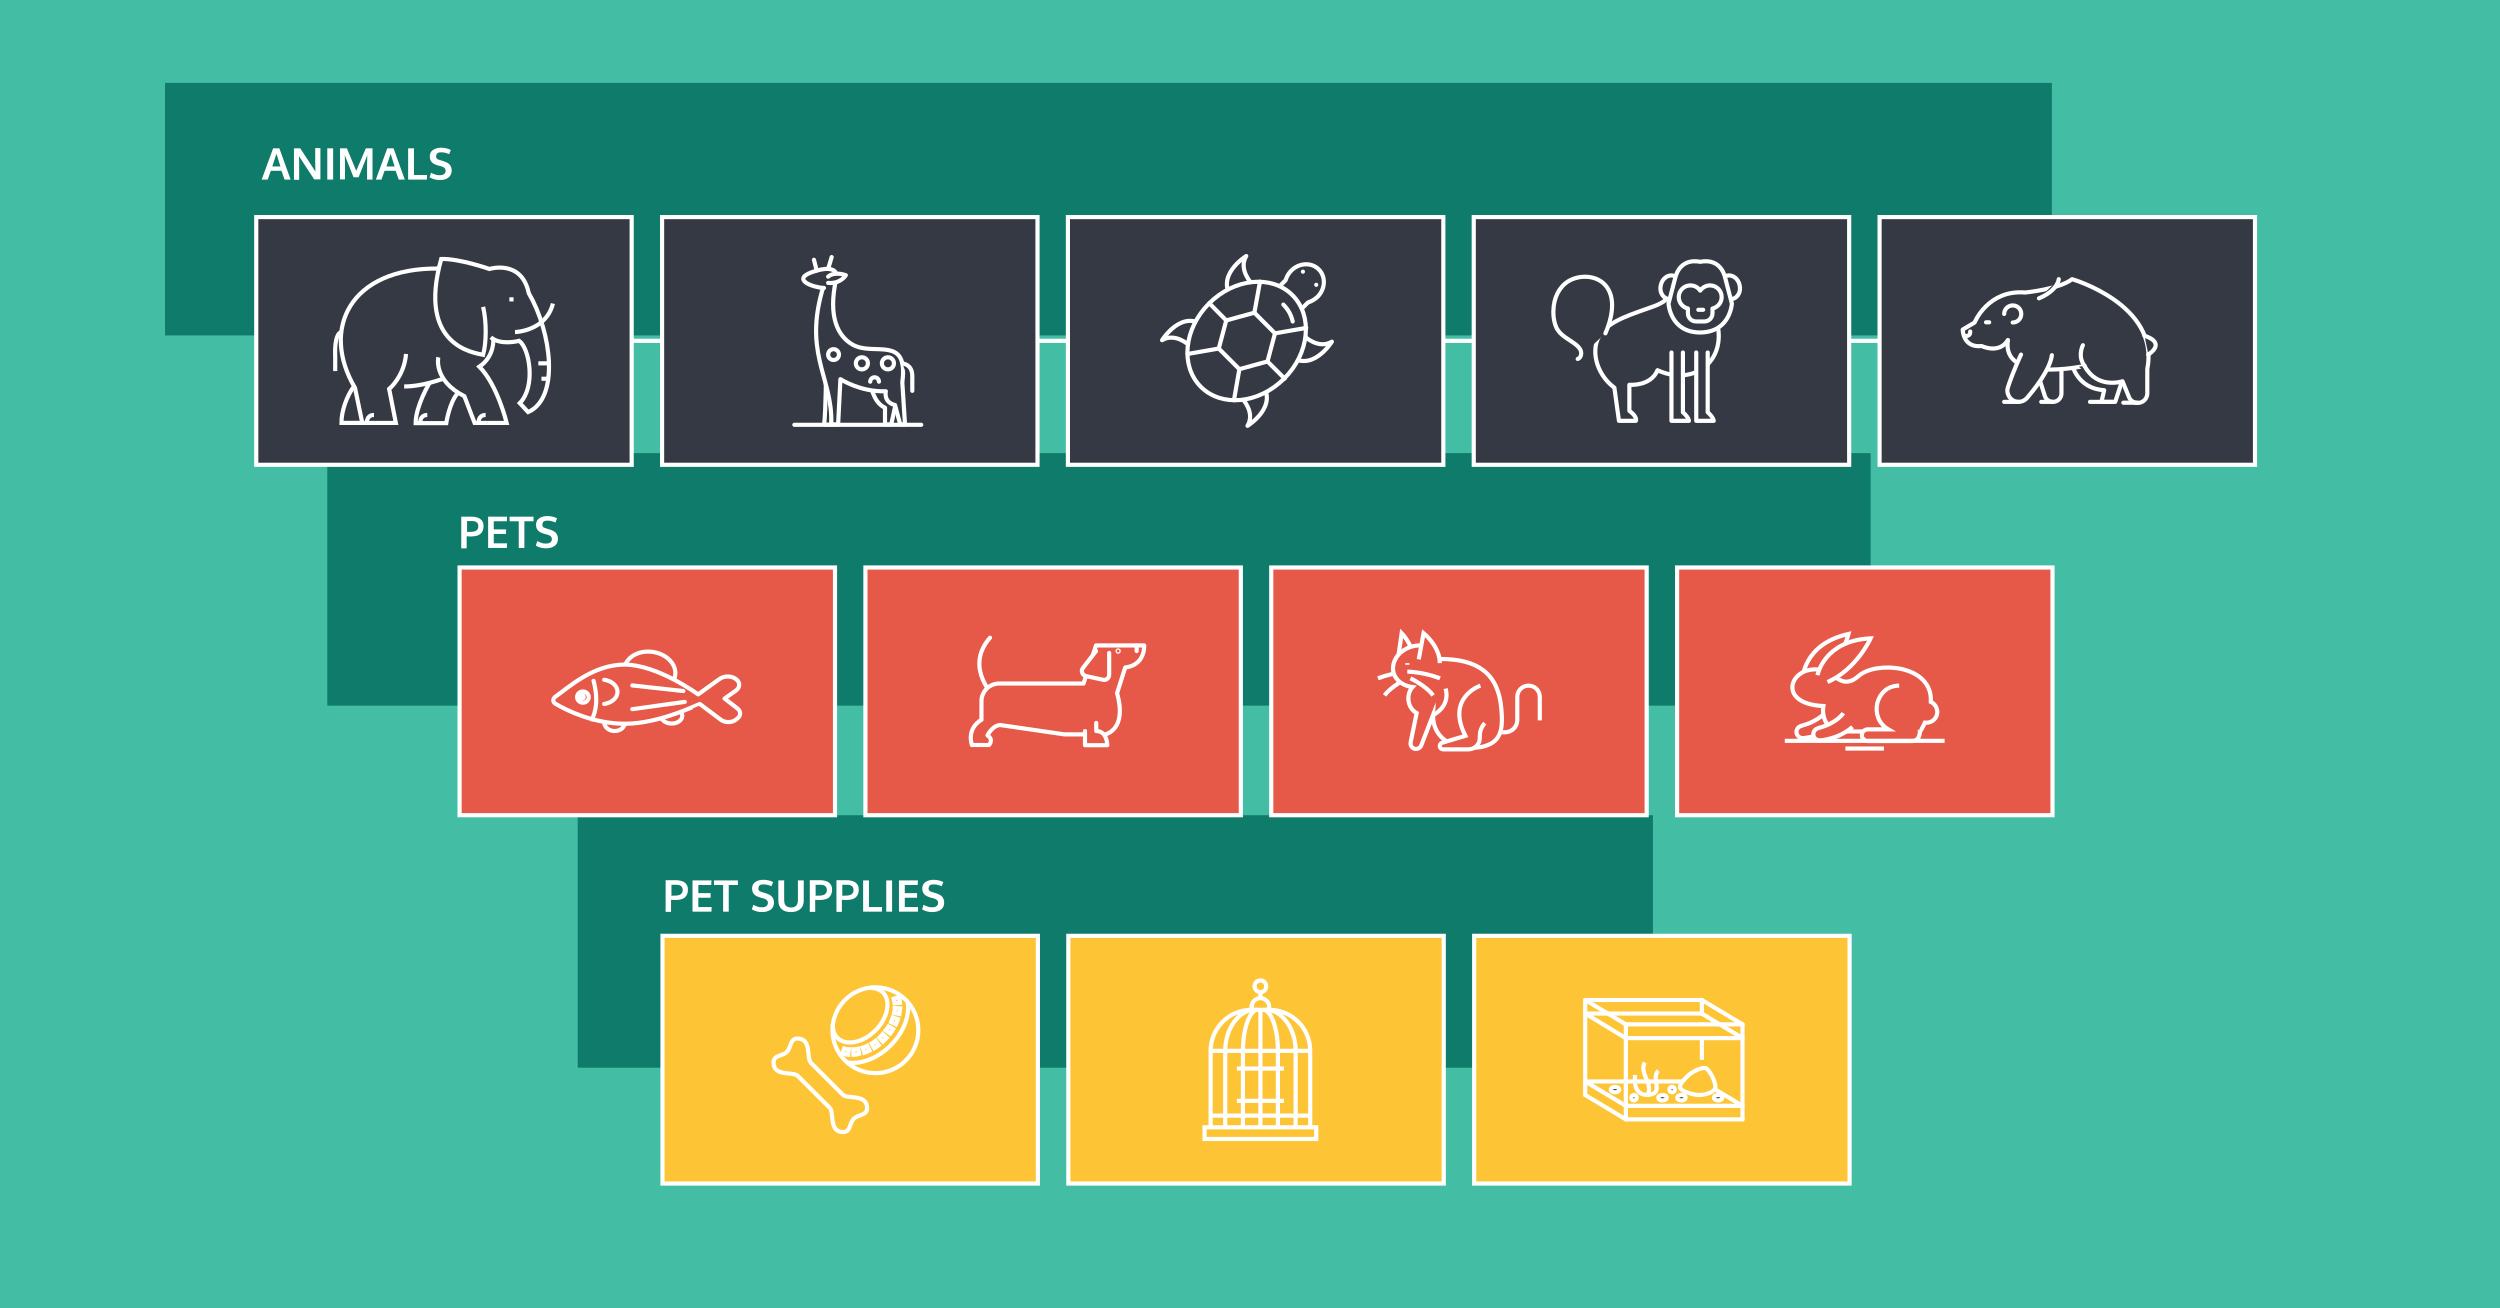 <?xml version="1.0" encoding="utf-8"?>
<!-- Generator: Adobe Illustrator 24.0.0, SVG Export Plug-In . SVG Version: 6.00 Build 0)  -->
<svg version="1.1" id="Layer_1" xmlns="http://www.w3.org/2000/svg" xmlns:xlink="http://www.w3.org/1999/xlink" x="0px" y="0px"
	 viewBox="0 0 1200 628" style="enable-background:new 0 0 1200 628;" xml:space="preserve">
<style type="text/css">
	.st0{fill:#43BDA4;}
	.st1{fill:none;stroke:#FFFFFF;stroke-width:2;stroke-miterlimit:10;}
	.st2{fill:#0F7B6A;}
	.st3{fill:#343944;stroke:#FFFFFF;stroke-width:2;stroke-miterlimit:10;}
	.st4{fill:#E65847;}
	.st5{fill:#E65847;stroke:#FFFFFF;stroke-width:2;stroke-miterlimit:10;}
	.st6{fill:#FDC536;stroke:#FFFFFF;stroke-width:2;stroke-miterlimit:10;}
	.st7{fill:#343944;stroke:#FFFFFF;stroke-width:2;stroke-linecap:round;stroke-linejoin:round;stroke-miterlimit:10;}
	.st8{fill:#FFFFFF;}
	.st9{fill:#E65847;stroke:#FFFFFF;stroke-width:2;stroke-linecap:round;stroke-linejoin:round;stroke-miterlimit:10;}
	.st10{fill:none;stroke:#FFFFFF;stroke-width:2;stroke-linecap:round;stroke-linejoin:round;stroke-miterlimit:10;}
	.st11{fill:none;stroke:#FFFFFF;stroke-width:2;stroke-linejoin:round;stroke-miterlimit:10;}
	.st12{fill:#434343;stroke:#FFFFFF;stroke-width:2;stroke-miterlimit:10;}
</style>
<rect class="st0" width="1200" height="628"/>
<line class="st1" x1="210.4" y1="163.6" x2="1019.2" y2="163.6"/>
<line class="st1" x1="279.7" y1="331.8" x2="897.9" y2="331.8"/>
<line class="st1" x1="346.5" y1="508.7" x2="818.2" y2="508.7"/>
<rect x="79.2" y="39.8" class="st2" width="905.7" height="121.2"/>
<rect x="157.1" y="217.5" class="st2" width="740.8" height="121.2"/>
<rect x="277.3" y="391.3" class="st2" width="516.1" height="121.2"/>
<rect x="123" y="104.2" class="st3" width="180.2" height="118.9"/>
<rect x="317.8" y="104.2" class="st3" width="180.2" height="118.9"/>
<rect x="512.6" y="104.2" class="st3" width="180.2" height="118.9"/>
<rect x="707.4" y="104.2" class="st3" width="180.2" height="118.9"/>
<rect x="902.2" y="104.2" class="st3" width="180.2" height="118.9"/>
<rect x="220.6" y="272.4" class="st4" width="180.2" height="118.9"/>
<rect x="415.4" y="272.4" class="st4" width="180.2" height="118.9"/>
<rect x="610.2" y="272.4" class="st4" width="180.2" height="118.9"/>
<rect x="805" y="272.4" class="st4" width="180.2" height="118.9"/>
<rect x="220.6" y="272.4" class="st5" width="180.2" height="118.9"/>
<rect x="415.4" y="272.4" class="st5" width="180.2" height="118.9"/>
<rect x="610.2" y="272.4" class="st5" width="180.2" height="118.9"/>
<rect x="805" y="272.4" class="st5" width="180.2" height="118.9"/>
<rect x="318" y="449.2" class="st6" width="180.2" height="118.9"/>
<rect x="512.8" y="449.2" class="st6" width="180.2" height="118.9"/>
<rect x="707.6" y="449.2" class="st6" width="180.2" height="118.9"/>
<g>
	<path class="st1" d="M231.9,147.3c1.7,7.3,1.6,17.1,0,23c-3.9-0.9-31.9-4-20.1-46c8.9-0.2,23.1,4.8,23.1,4.8s15.5-4.8,18.9,11.6
		c11,18.9,14.9,50.4-0.3,57.1l-4-4.3c7.8-7.9,4.7-26.3-0.3-29.9c0,0-8.9,2.4-13.6-1.7"/>
	<path class="st1" d="M247.2,159.4c0,0,14.9-0.4,18.2-13.7"/>
	<path class="st1" d="M210.7,128.9c-43-0.5-56.9,29.2-40.3,57.3l3.5,16.8H190l-3.2-16.3c0,0,7.2-5.9,8.1-16.8"/>
	<path class="st1" d="M194,185.5c4.2,0,10.3-0.8,18.7-3.7"/>
	<path class="st1" d="M210.4,171.5c0,0-2.6,11,12.5,18.7l4.9,12.8h15.4c0,0-4.4-18.2-13.1-27c7.4-4.9,6.7-13.3,6.7-13.3"/>
	<path class="st1" d="M206.1,183.9c0,0-6.6,11.1-6.6,19.2h14.7c0,0,1.5-10,5.6-14.5"/>
	<path class="st1" d="M169.9,185.5c-3.4,4.3-6.1,12.1-6,17.5h9.9"/>
	<path class="st1" d="M163.9,159.4c0,0-3.5-0.1-3,12c0,0.2,0,6.7,0,6.7"/>
	<line class="st1" x1="244.5" y1="143.7" x2="246.5" y2="143.7"/>
	<line class="st1" x1="263.4" y1="174.4" x2="258.4" y2="174.4"/>
	<line class="st1" x1="263.4" y1="181.8" x2="259.9" y2="181.8"/>
	<path class="st1" d="M229.7,203c0,0-0.3-3.8,3.4-3.8"/>
	<path class="st1" d="M201.7,203c0,0-0.3-3.8,3.4-3.8"/>
	<path class="st1" d="M176.1,203c0,0-0.3-3.8,3.4-3.8"/>
</g>
<g>
	<line class="st7" x1="381.3" y1="203.9" x2="442.2" y2="203.9"/>
	<g>
		<path class="st7" d="M417.7,183.7c0,0,1.2,9.5,7.1,12v8h3l3-13.8l-1.1-7.5"/>
		<path class="st7" d="M396.5,178.5c0,0-0.1,17.8-0.9,25.3h3.4l2.5-27.7"/>
		<path class="st7" d="M396.5,133.7c-12.4,35.4,3.4,46.6,2.5,70h3.3l1.1-21.7c0,0,9.7,6.3,21.8,5.8c0,0-1.3,5.3,4.4,6.6l2.5,9.3h2.3
			l-1.3-20.2c3.1-23.1-13.5-12.2-23.9-18.1c-6.8-3.9-12-13-7.8-31.7H396.5z"/>
		<path class="st7" d="M401.2,135.1c2.1-7-4.5-6.6-9.2-5.2c-14.2,4-1.1,8.3,3.5,8.3"/>
		<path class="st7" d="M433.2,174.5c0,0,4.7,0.2,4.7,6v7.1"/>
		<circle class="st7" cx="400.1" cy="170.2" r="2.6"/>
		<path class="st7" d="M416.6,174.4c0,1.6-1.3,2.9-2.9,2.9c-1.6,0-2.9-1.3-2.9-2.9c0-1.6,1.3-2.9,2.9-2.9
			C415.4,171.5,416.6,172.8,416.6,174.4z"/>
		<path class="st7" d="M417.7,183.2c0-1.2,1-2.1,2.1-2.1c1.2,0,2.1,1,2.1,2.1"/>
		<path class="st7" d="M429.1,174.4c0,1.6-1.3,2.9-2.9,2.9c-1.6,0-2.9-1.3-2.9-2.9c0-1.6,1.3-2.9,2.9-2.9
			C427.8,171.5,429.1,172.8,429.1,174.4z"/>
		<path class="st7" d="M397.5,132.8c0,0,2.5-2.7,8.5-0.7c0,0-2.4,4.2-8.5,3.7"/>
		<line class="st7" x1="397.5" y1="129.1" x2="399.2" y2="123.4"/>
		<line class="st7" x1="390.7" y1="124.7" x2="392" y2="129.8"/>
	</g>
</g>
<g>
	<g>
		<path class="st7" d="M632.4,142.5c3.8-3.8,4.1-9.7,0.6-13.2c-3.5-3.5-9.4-3.2-13.2,0.6c-1.3,1.3-2.2,2.9-2.7,4.6l-9.8,9.8
			l10.7,10.7l9.8-9.8C629.4,144.7,631,143.8,632.4,142.5z"/>
		<g>
			<g>
				<g>
					<path class="st7" d="M600.5,135.7c0,0-6.1-6.5-2.3-12.8c0,0-15.9,9.8-6.1,21.1L600.5,135.7z"/>
					<path class="st7" d="M626.5,161.7c0,0,6.5,6.1,12.8,2.3c0,0-9.8,15.9-21.1,6.1L626.5,161.7z"/>
				</g>
				<g>
					<path class="st7" d="M596.5,191.6c0,0,6.1,6.5,2.3,12.8c0,0,15.9-9.8,6.1-21.1L596.5,191.6z"/>
					<path class="st7" d="M570.6,165.6c0,0-6.5-6.1-12.8-2.3c0,0,9.8-15.9,21.1-6.1L570.6,165.6z"/>
				</g>
			</g>
			<g>
				
					<ellipse transform="matrix(0.707 -0.707 0.707 0.707 59.587 471.153)" class="st7" cx="598.5" cy="163.6" rx="31.1" ry="25.5"/>
				<path class="st7" d="M616,146.2c2.3,2.3,3.8,5,4.5,8.1"/>
				<polygon class="st7" points="585,167.3 588.6,153.8 602.1,150.1 612,160 608.4,173.5 594.9,177.2 				"/>
				<g>
					<g>
						<g>
							<line class="st7" x1="602.1" y1="150.1" x2="604.8" y2="135.2"/>
							<line class="st7" x1="585" y1="167.3" x2="570.1" y2="169.9"/>
						</g>
						<line class="st7" x1="588.6" y1="153.8" x2="580.5" y2="145.6"/>
					</g>
					<g>
						<g>
							<line class="st7" x1="612" y1="160" x2="627" y2="157.4"/>
							<line class="st7" x1="594.9" y1="177.2" x2="592.3" y2="192.1"/>
						</g>
						<line class="st7" x1="608.4" y1="173.5" x2="616.6" y2="181.7"/>
					</g>
				</g>
			</g>
		</g>
	</g>
	<g>
		<line class="st7" x1="625.4" y1="130.4" x2="625.4" y2="130.4"/>
		<line class="st7" x1="631.8" y1="136.7" x2="631.8" y2="136.7"/>
	</g>
</g>
<g>
	<path class="st7" d="M803.7,135.6c-0.3,6.4-4.4,9.4-9.8,11.4c-9.7,3.6-20.8,6.5-25.7,13.4c-4.9,6.9-2.4,18.9,6.7,25.7l2.2,15.9h8.1
		c0,0,1-1.8-3.1-4.8v-12.5c0,0,10.3,0.9,13.5-7c19.3,8.9,37.3-7.4,25.8-30.2"/>
	<g>
		<path class="st7" d="M802.3,169.2V202h8.4c0,0-0.2-1.8-2.9-4.1v-28.7"/>
		<path class="st7" d="M814.2,169.2V202h8.4c0,0-0.2-1.8-2.9-4.1v-28.7"/>
	</g>
	<g>
		<g>
			<path class="st7" d="M806.6,139c-0.7,3.1-3.4,5.1-6,4.5s-4.2-3.6-3.4-6.7c0.7-3.1,3.4-5.1,6-4.5
				C805.8,132.9,807.4,135.9,806.6,139z"/>
		</g>
		<g>
			<path class="st7" d="M825.6,139c0.7,3.1,3.4,5.1,6,4.5c2.6-0.6,4.2-3.6,3.4-6.7c-0.7-3.1-3.4-5.1-6-4.5
				C826.4,132.9,824.9,135.9,825.6,139z"/>
		</g>
	</g>
	<path class="st7" d="M831.3,145.7l-3-11.5c-2.3-11.3-12.2-8.5-12.2-8.5s-9.8-2.8-12.2,8.5l-3,11.5c0,0,0.7,13.8,15.1,13.9v0
		c0,0,0.1,0,0.1,0c0,0,0.1,0,0.1,0v0C830.6,159.4,831.3,145.7,831.3,145.7z"/>
	<path class="st7" d="M826.4,142.6c0-3.1-2.5-5.6-5.6-5.6c-1.9,0-3.6,1-4.7,2.5c-1-1.5-2.7-2.5-4.7-2.5c-3.1,0-5.6,2.5-5.6,5.6
		c0,2.7,1.9,4.9,4.4,5.5v2.3c0,2.2,1.8,3.9,3.9,3.9h4c2.2,0,3.9-1.8,3.9-3.9v-2.3C824.5,147.5,826.4,145.3,826.4,142.6z"/>
	<path class="st7" d="M770.6,160c2.8-6.4,5.1-15.6,0.9-21.9c-3.6-5.4-11-6.4-16.7-4.1c-5.3,2.1-8.3,7.3-9,12.8
		c-0.4,3.4-0.2,7.1,1.2,10.3c1.8,4,6.1,5.7,9.4,8.3c1.1,0.9,2.2,2,2.5,3.4c0.3,1.4-0.3,3.1-1.6,3.5"/>
	<line class="st7" x1="815.2" y1="148.7" x2="817.5" y2="148.7"/>
</g>
<g>
	<path class="st7" d="M994.5,174.7c0,0,2.4,11.8,15.5,12.6l-1.3,5.6h6.6l6-18.2"/>
	<path class="st7" d="M989.5,174.7v14.1c0,2.3-1.8,4.1-4.1,4.1l0,0c-1.8,0-3.4-1.2-3.9-2.9l-4.9-15.4"/>
	<g>
		<path class="st7" d="M963.8,163.2c-4.2,7-12.6,2.9-12.6,2.9c-9.1,1-9.1-7.9-9.1-7.9l5.7-3.4c0,0,6.4-15.9,24.3-14.4
			c0,0,16.4-1.6,22.5-6.4c0,0,42.2,12.2,36.1,43.2v11.6c0,2.5-2,4.6-4.6,4.6l0,0c-1.9,0-3.5-1.1-4.2-2.8l-3.1-7.6
			c0,0-12,4.1-18.2-7.3C1000.6,175.6,960.5,184.3,963.8,163.2z"/>
		<path class="st7" d="M942.8,161.1c0,0,3,1,2.9-2"/>
	</g>
	<path class="st7" d="M962,150.7c0-2.2,1.8-4.1,4.1-4.1s4.1,1.8,4.1,4.1s-1.8,4.1-4.1,4.1"/>
	<path class="st7" d="M970.1,170.2c0,0-3.7,7.7-6.3,15.7c-1.1,3.4,1.5,7,5.1,7l0,0c1.6,0,3-0.7,4.1-1.9c3.4-4,11-13.5,11.9-20.5"/>
	<path class="st7" d="M988.2,134c0,0-0.3,5.3-9.5,9.2"/>
	<path class="st7" d="M1029.4,161.2c0,0,10.7,2.9,1.8,9"/>
	<line class="st7" x1="985.4" y1="192.9" x2="979.8" y2="192.9"/>
	<line class="st7" x1="968.9" y1="192.9" x2="962" y2="192.9"/>
	<line class="st7" x1="1026" y1="193.3" x2="1019.2" y2="193.3"/>
	<path class="st7" d="M999.8,165.7c0,0-2.8,5.3,0.8,9.9"/>
	<line class="st7" x1="1014" y1="192.9" x2="1003.2" y2="192.9"/>
	<line class="st7" x1="953.3" y1="154.7" x2="954.8" y2="154.7"/>
</g>
<g>
	<path class="st8" d="M125.6,86.2l5.5-15h3l5.4,15h-2.9l-1.5-4.2H130l-1.5,4.2H125.6z M130.7,79.9h3.9c-1.2-3.9-1.9-6-1.9-6.1
		L130.7,79.9z"/>
	<path class="st8" d="M141.1,86.2v-15h3c0.5,0.8,1.6,2.5,3.3,5s2.6,4.1,3,4.6c0.1,0.2,0.3,0.4,0.5,0.8c0.2,0.4,0.4,0.6,0.5,0.8
		c0-2.3-0.1-3.6-0.1-3.7v-7.6h2.5v15h-3L144,75.7l-0.5-0.8c0.1,1.8,0.1,3.1,0.1,3.8v7.6H141.1z"/>
	<path class="st8" d="M157.1,86.2v-15h2.8v15H157.1z"/>
	<path class="st8" d="M163.2,86.2v-15h3.3l4.5,10.8l4.6-10.8h3.2v15h-2.6v-7.4l0.1-4.3l-0.4,1.1l-3.8,9.5h-2.4l-3.8-9.6l-0.4-1.1
		l0.1,4.3v7.4H163.2z"/>
	<path class="st8" d="M180.4,86.2l5.5-15h3l5.4,15h-2.9l-1.5-4.2h-5.3l-1.5,4.2H180.4z M185.5,79.9h3.9c-1.2-3.9-1.9-6-1.9-6.1
		L185.5,79.9z"/>
	<path class="st8" d="M195.9,86.2v-15h2.8V84h6.3l-0.1,2.2H195.9z"/>
	<path class="st8" d="M211.1,86.4c-1.8,0-3.4-0.4-4.9-1.3l0.7-2.2c0.6,0.4,1.3,0.6,2.1,0.9s1.5,0.3,2.2,0.3c0.9,0,1.5-0.2,2-0.6
		c0.5-0.4,0.7-0.9,0.7-1.6c0-0.9-0.6-1.6-1.9-2c-0.1,0-0.3-0.1-0.7-0.2s-0.8-0.2-1.2-0.3c-0.4-0.1-0.6-0.2-0.8-0.3c-2-0.7-3-2-3-4
		c0-1.4,0.5-2.4,1.5-3.1s2.3-1.1,3.9-1.1c1.8,0,3.4,0.4,4.7,1.1l-0.8,2c-1.3-0.6-2.6-0.9-3.7-0.9c-0.8,0-1.5,0.1-1.9,0.4
		c-0.4,0.3-0.6,0.8-0.7,1.5c0,0.8,0.4,1.4,1.2,1.6c0.2,0.1,0.6,0.2,1.2,0.4s1.1,0.3,1.3,0.4c1.4,0.5,2.4,1,2.9,1.7
		c0.6,0.7,0.9,1.6,0.9,2.8c0,1.4-0.5,2.5-1.5,3.3C214.2,86.1,212.9,86.4,211.1,86.4z"/>
</g>
<g>
	<g>
		<path class="st8" d="M221.4,263V248h5c1.2,0,2.2,0.2,3,0.5s1.5,0.8,2,1.5c0.5,0.7,0.7,1.5,0.7,2.6c0,0.7-0.1,1.4-0.3,1.9
			s-0.5,1.1-0.9,1.5s-1,0.8-1.8,1.1c-0.8,0.2-1.7,0.4-2.8,0.4c-0.9,0-1.7,0-2.3-0.1v5.8H221.4z M226.1,255.3c0.6,0,1.1-0.1,1.5-0.2
			c0.4-0.1,0.7-0.2,1-0.4c0.2-0.2,0.4-0.4,0.6-0.6c0.1-0.3,0.2-0.5,0.3-0.7c0-0.2,0.1-0.5,0.1-0.8c0-0.8-0.3-1.5-0.8-1.9
			s-1.3-0.6-2.3-0.6h-2.3v5.3C224.2,255.3,224.9,255.3,226.1,255.3z"/>
		<path class="st8" d="M234.3,263v-15h9.1l-0.1,2.2H237v3.9h5.9v2.2H237v4.5h6.4l-0.1,2.2H234.3z"/>
		<path class="st8" d="M249,263v-12.8h-4.4V248h11.5v2.2h-4.4V263H249z"/>
		<path class="st8" d="M262.1,263.2c-1.8,0-3.4-0.4-4.9-1.3l0.7-2.2c0.6,0.4,1.3,0.6,2.1,0.9s1.5,0.3,2.2,0.3c0.9,0,1.5-0.2,2-0.6
			c0.5-0.4,0.7-0.9,0.7-1.6c0-0.9-0.6-1.6-1.9-2c-0.1,0-0.3-0.1-0.7-0.2s-0.8-0.2-1.2-0.3c-0.4-0.1-0.6-0.2-0.8-0.3c-2-0.7-3-2-3-4
			c0-1.4,0.5-2.4,1.5-3.1s2.3-1.1,3.9-1.1c1.8,0,3.4,0.4,4.7,1.1l-0.8,2c-1.3-0.6-2.6-0.9-3.7-0.9c-0.8,0-1.5,0.1-1.9,0.4
			c-0.4,0.3-0.6,0.8-0.7,1.5c0,0.8,0.4,1.4,1.2,1.6c0.2,0.1,0.6,0.2,1.2,0.4s1.1,0.3,1.3,0.4c1.4,0.5,2.4,1,2.9,1.7
			c0.6,0.7,0.9,1.6,0.9,2.8c0,1.4-0.5,2.5-1.5,3.3C265.2,262.8,263.8,263.2,262.1,263.2z"/>
	</g>
</g>
<g>
	<g>
		<path class="st8" d="M319.5,437.6v-15.1h5c1.2,0,2.2,0.2,3,0.5c0.8,0.3,1.5,0.8,2,1.5c0.5,0.7,0.7,1.5,0.7,2.6
			c0,0.7-0.1,1.4-0.3,1.9c-0.2,0.6-0.5,1.1-0.9,1.5c-0.4,0.5-1,0.8-1.8,1.1c-0.8,0.2-1.7,0.4-2.8,0.4c-0.9,0-1.7,0-2.3-0.1v5.8
			H319.5z M324.2,429.9c0.6,0,1.1-0.1,1.5-0.2c0.4-0.1,0.7-0.2,1-0.4c0.2-0.2,0.4-0.4,0.6-0.6c0.1-0.3,0.2-0.5,0.3-0.7
			c0-0.2,0.1-0.5,0.1-0.8c0-0.8-0.3-1.5-0.8-1.9s-1.3-0.6-2.3-0.6h-2.3v5.3C322.4,429.9,323,429.9,324.2,429.9z"/>
		<path class="st8" d="M332.4,437.6v-15h9.1l-0.1,2.2h-6.2v3.9h5.9v2.2h-5.9v4.5h6.4l-0.1,2.2H332.4z"/>
		<path class="st8" d="M347.1,437.6v-12.8h-4.4v-2.2h11.5v2.2h-4.4v12.8H347.1z"/>
		<path class="st8" d="M365.8,437.8c-1.8,0-3.4-0.4-4.9-1.3l0.7-2.2c0.6,0.4,1.3,0.6,2.1,0.9s1.5,0.3,2.2,0.3c0.9,0,1.5-0.2,2-0.6
			c0.5-0.4,0.7-0.9,0.7-1.6c0-0.9-0.6-1.6-1.9-2c-0.1,0-0.3-0.1-0.7-0.2c-0.4-0.1-0.8-0.2-1.2-0.3c-0.4-0.1-0.6-0.2-0.8-0.3
			c-2-0.7-3-2-3-4c0-1.4,0.5-2.4,1.5-3.1s2.3-1.1,3.9-1.1c1.8,0,3.4,0.4,4.7,1.1l-0.8,2c-1.3-0.6-2.6-0.9-3.7-0.9
			c-0.8,0-1.5,0.1-1.9,0.4c-0.4,0.3-0.6,0.8-0.7,1.5c0,0.8,0.4,1.4,1.2,1.6c0.2,0.1,0.6,0.2,1.2,0.4s1.1,0.3,1.3,0.4
			c1.4,0.5,2.4,1,2.9,1.7c0.6,0.7,0.9,1.6,0.9,2.8c0,1.4-0.5,2.5-1.5,3.3C368.8,437.4,367.5,437.8,365.8,437.8z"/>
		<path class="st8" d="M379.6,437.8c-2,0-3.5-0.5-4.5-1.5c-1-1-1.5-2.4-1.5-4.1v-9.6h2.8v9.4c0,1.3,0.3,2.2,0.8,2.7s1.3,0.9,2.5,0.9
			c1.1,0,2-0.3,2.5-0.9c0.5-0.6,0.8-1.5,0.8-2.7v-9.4h2.8v9.6c0,1.8-0.5,3.1-1.6,4.1C383.1,437.3,381.6,437.8,379.6,437.8z"/>
		<path class="st8" d="M388.7,437.6v-15.1h5c1.2,0,2.2,0.2,3,0.5c0.8,0.3,1.5,0.8,2,1.5c0.5,0.7,0.7,1.5,0.7,2.6
			c0,0.7-0.1,1.4-0.3,1.9c-0.2,0.6-0.5,1.1-0.9,1.5c-0.4,0.5-1,0.8-1.8,1.1c-0.8,0.2-1.7,0.4-2.8,0.4c-0.9,0-1.7,0-2.3-0.1v5.8
			H388.7z M393.4,429.9c0.6,0,1.1-0.1,1.5-0.2c0.4-0.1,0.7-0.2,1-0.4c0.2-0.2,0.4-0.4,0.6-0.6c0.1-0.3,0.2-0.5,0.3-0.7
			c0-0.2,0.1-0.5,0.1-0.8c0-0.8-0.3-1.5-0.8-1.9s-1.3-0.6-2.3-0.6h-2.3v5.3C391.5,429.9,392.2,429.9,393.4,429.9z"/>
		<path class="st8" d="M401.5,437.6v-15.1h5c1.2,0,2.2,0.2,3,0.5c0.8,0.3,1.5,0.8,2,1.5c0.5,0.7,0.7,1.5,0.7,2.6
			c0,0.7-0.1,1.4-0.3,1.9c-0.2,0.6-0.5,1.1-0.9,1.5c-0.4,0.5-1,0.8-1.8,1.1c-0.8,0.2-1.7,0.4-2.8,0.4c-0.9,0-1.7,0-2.3-0.1v5.8
			H401.5z M406.2,429.9c0.6,0,1.1-0.1,1.5-0.2c0.4-0.1,0.7-0.2,1-0.4c0.2-0.2,0.4-0.4,0.6-0.6c0.1-0.3,0.2-0.5,0.3-0.7
			c0-0.2,0.1-0.5,0.1-0.8c0-0.8-0.3-1.5-0.8-1.9s-1.3-0.6-2.3-0.6h-2.3v5.3C404.3,429.9,405,429.9,406.2,429.9z"/>
		<path class="st8" d="M414.3,437.6v-15h2.8v12.8h6.3l-0.1,2.2H414.3z"/>
		<path class="st8" d="M425.4,437.6v-15h2.8v15H425.4z"/>
		<path class="st8" d="M431.5,437.6v-15h9.1l-0.1,2.2h-6.2v3.9h5.9v2.2h-5.9v4.5h6.4l-0.1,2.2H431.5z"/>
		<path class="st8" d="M447.5,437.8c-1.8,0-3.4-0.4-4.9-1.3l0.7-2.2c0.6,0.4,1.3,0.6,2.1,0.9s1.5,0.3,2.2,0.3c0.9,0,1.5-0.2,2-0.6
			c0.5-0.4,0.7-0.9,0.7-1.6c0-0.9-0.6-1.6-1.9-2c-0.1,0-0.3-0.1-0.7-0.2c-0.4-0.1-0.8-0.2-1.2-0.3c-0.4-0.1-0.6-0.2-0.8-0.3
			c-2-0.7-3-2-3-4c0-1.4,0.5-2.4,1.5-3.1s2.3-1.1,3.9-1.1c1.8,0,3.4,0.4,4.7,1.1l-0.8,2c-1.3-0.6-2.6-0.9-3.7-0.9
			c-0.8,0-1.5,0.1-1.9,0.4c-0.4,0.3-0.6,0.8-0.7,1.5c0,0.8,0.4,1.4,1.2,1.6c0.2,0.1,0.6,0.2,1.2,0.4s1.1,0.3,1.3,0.4
			c1.4,0.5,2.4,1,2.9,1.7c0.6,0.7,0.9,1.6,0.9,2.8c0,1.4-0.5,2.5-1.5,3.3C450.6,437.4,449.2,437.8,447.5,437.8z"/>
	</g>
</g>
<g>
	
		<ellipse transform="matrix(0.133 -0.991 0.991 0.133 -49.179 588.717)" class="st9" cx="312" cy="322.5" rx="9.6" ry="12.3"/>
	<path class="st9" d="M300,346.6c0,2.4-2.2,4.3-5,4.3c-2.7,0-5-1.9-5-4.3c0-2.4,2.2-4.3,5-4.3C297.7,342.3,300,344.2,300,346.6z"/>
	<ellipse class="st9" cx="322.4" cy="343.6" rx="5.1" ry="3.7"/>
	<path class="st9" d="M300,347.4c-15.1,0-28-6.4-33.4-9.6c-1.4-0.8-1.3-2.5,0-3.4c6.4-4.5,18.1-15.4,33.2-15.4
		c15.8,0,35.3,14.3,35.3,14.3l10.3-7.4c2.2-1.6,5.8-1.6,7.9,0.1h0c2.1,1.5,2,4-0.1,5.5l-5.4,3.8l6.1,4.7c1.8,1.4,1.8,3.6,0,4.9
		l-0.6,0.5c-2,1.6-5.4,1.6-7.4,0l-10-7.5C335.7,337.8,316.8,347.4,300,347.4z"/>
	<path class="st9" d="M284.9,326.8c0,0,1.3,4.1,1.3,9.3c0,5.2-2,9.2-2,9.2"/>
	<path class="st9" d="M282.6,334.6c0,1.5-1.3,2.7-2.8,2.7s-2.8-1.2-2.8-2.7c0-1.5,1.3-2.7,2.8-2.7S282.6,333.1,282.6,334.6z"/>
	<path class="st9" d="M280.2,334.5c0,0.5-0.4,0.9-0.9,0.9s-0.9-0.4-0.9-0.9c0-0.5,0.4-0.9,0.9-0.9S280.2,334,280.2,334.5z"/>
	<g>
		<path class="st9" d="M290,326.3c3.7,0.5,6.4,2.9,6.4,5.8c0,2.9-2.8,5.3-6.4,5.8"/>
		<line class="st9" x1="303.5" y1="329" x2="328" y2="331.7"/>
		<line class="st9" x1="303.5" y1="340.4" x2="328.7" y2="336.9"/>
	</g>
</g>
<g>
	<path class="st9" d="M477.7,334.9c0,0-15.3-14.2-2.5-28.8"/>
	<path class="st9" d="M549.2,309.8h-23.1l-6,18.3h-40.5c-4.7,0-8.5,3.8-8.5,8.5v8.9c0,0-7.1,3.6-4.6,12.1h8.2c0,0,2.5-2.5-0.7-4.6
		c0,0,2.1-4.6,6-5l30.9,4.5h19.6c0,0,10.7-2,5.7-19.8l3.9-12.3C549.9,319.2,549.2,309.8,549.2,309.8z"/>
	<path class="st9" d="M526.1,312.5l-6.5,8.4c-0.8,1.4,0,3.2,1.6,3.6l8.3,1.8c1.5,0.3,2.9-0.8,2.9-2.4v-10.5"/>
	<path class="st9" d="M520.8,350.9v6.8h10.7c0,0,0-6.8-5.3-6.8v-3.9"/>
	<line class="st9" x1="545.6" y1="309.8" x2="545.6" y2="312.5"/>
	<path class="st9" d="M537,312.5c0,0.2-0.1,0.3-0.3,0.3c-0.2,0-0.3-0.1-0.3-0.3c0-0.2,0.1-0.3,0.3-0.3
		C536.9,312.2,537,312.3,537,312.5z"/>
</g>
<g>
	<g>
		<path class="st5" d="M677.1,322.4c0,0-7.3,0-15.7,3.2"/>
		<path class="st5" d="M675.5,325.6c0,0-7.6,3.6-10.9,8.2"/>
	</g>
	<path class="st5" d="M671,316.5l1.8-12.6c0,0,6.1,6.2,6.1,14.4"/>
	<g>
		<path class="st5" d="M720.7,340.9c-1.3-18.1-11.8-24.6-29.6-24.6c-2.9-10.6-20.9-7.5-22.4,3.5c-0.6,4.9,3.2,9.2,9.3,10
			c-2.9,3.1-2.9,9.7,2,12.5l-2.9,14c-0.3,1.7,0.9,3.2,2.6,3.2c1.1,0,2.1-0.7,2.5-1.7l5.7-14.7c-0.3,7.6,4.5,13.2,11.7,14.9
			c4.8,1.2,10.7,1.5,15.3-0.7C721.4,354.4,721.2,347,720.7,340.9z"/>
	</g>
	<line class="st5" x1="675.5" y1="318.3" x2="675.5" y2="319.1"/>
	<path class="st5" d="M687.9,343.2c0,0,8.4-3.8,6-12.7"/>
	<g>
		<path class="st5" d="M675.5,322.4c0,0,7.3,0,15.7,3.2"/>
		<path class="st5" d="M677,325.6c0,0,7.6,3.6,10.9,8.2"/>
	</g>
	<path class="st5" d="M681,316.5l2.3-12.6c0,0,7.8,6.2,7.8,14.4"/>
	<path class="st5" d="M710.6,329.1c0,0-16.7,5.6-7.2,24.1l-11.1,3.3c-0.7,0.2-1.2,0.8-1.2,1.6l0,0c0,0.9,0.7,1.6,1.6,1.6h12.1
		c3.1,0,5.6-2.5,5.5-5.6c-0.1-2.2,0.4-4.8,2.4-7"/>
	<path class="st5" d="M720.1,351.5h2.3c3.2,0,5.9-2.6,5.9-5.9v-11.1c0-3,2.4-5.4,5.4-5.4h0c3,0,5.4,2.4,5.4,5.4v11.3"/>
</g>
<g>
	<g>
		<g>
			<path class="st5" d="M876.7,341.2c0,0-2.9,4.8-12.1,7.2c-1.3,0.4-2.3,1.5-2.3,2.9l0,0c0,1.8,1.6,3.2,3.3,3
				c3.9-0.4,10.4-1.9,15.5-6.5"/>
			<path class="st5" d="M865.2,326.1c0,0,0.1-16.9,22.1-21.8c0,0-3.9,15.6-16.8,24.2"/>
			<path class="st5" d="M926.8,336.9c1-18-26.4-19.8-34.7-12.4c-7.7,6.8-11.1-1.1-16.6-2.6c-15.5-4.3-24.3,15.9-0.3,17
				c0,0-2.2,12.2,10.7,12.2h35.8c0.9-1.5,1.7-2.9,2.3-4.3c0.2,0,0.5,0.1,0.7,0.1c2.9,0,5.2-2.3,5.2-5.2
				C929.8,339.5,928.6,337.7,926.8,336.9z"/>
			<path class="st5" d="M911.6,329.1c-11.3,0-14.9,15.4-5.2,21h-9.9c-1.5,0-2.8,1.2-2.8,2.8c0,1.5,1.2,2.8,2.8,2.8h21.7
				c0,0,3.7,0,3.3-5.5"/>
			<path class="st5" d="M884.8,342.3c0,0-2.9,4.8-12.1,7.2c-1.3,0.4-2.3,1.5-2.3,2.9l0,0c0,1.8,1.6,3.2,3.3,3
				c3.9-0.4,10.4-1.9,15.5-6.5"/>
			<path class="st5" d="M872.4,324.1c0,0,3-16.6,25.5-17.7c0,0-6.5,14.7-20.7,21"/>
		</g>
		<line class="st5" x1="856.7" y1="355.6" x2="933.4" y2="355.6"/>
		<line class="st5" x1="885.8" y1="359.3" x2="904.3" y2="359.3"/>
	</g>
</g>
<g>
	<circle class="st1" cx="420.2" cy="494.5" r="20.6"/>
	<path class="st1" d="M399.8,491.6C399.8,491.6,399.8,491.6,399.8,491.6c-0.2,2.6,0.5,4.9,2.2,6.6c4,4,12.2,2.4,18.2-3.6
		c6-6,7.6-14.2,3.6-18.2c-1.6-1.6-4-2.3-6.6-2.2c0,0,0,0,0,0"/>
	<g>
		<g>
			<path class="st1" d="M409.7,506.3l-0.1-2.6c0.7,0,1.5-0.1,2.3-0.3l0.5,2.5C411.5,506.2,410.6,506.3,409.7,506.3z M407.1,506.3
				c-0.9-0.1-1.8-0.3-2.7-0.5l0.8-2.5c0.7,0.2,1.4,0.4,2.2,0.4L407.1,506.3z M414.9,505.3l-0.8-2.4c0.7-0.2,1.5-0.5,2.2-0.9l1.1,2.3
				C416.6,504.7,415.7,505,414.9,505.3z M419.7,503.1l-1.3-2.2c0.7-0.4,1.3-0.8,1.9-1.3l1.5,2.1
				C421.1,502.2,420.4,502.6,419.7,503.1z M423.8,500l-1.7-1.9c0.3-0.3,0.6-0.5,0.8-0.8c0.3-0.3,0.6-0.6,0.8-0.9l1.9,1.7
				c-0.3,0.3-0.6,0.6-0.9,1C424.4,499.4,424.1,499.7,423.8,500z M427.3,496.1l-2.1-1.5c0.5-0.6,0.9-1.3,1.3-1.9l2.2,1.3
				C428.3,494.7,427.8,495.4,427.3,496.1z M430,491.7l-2.3-1.1c0.3-0.7,0.6-1.4,0.9-2.2l2.4,0.8C430.7,490,430.4,490.9,430,491.7z
				 M431.7,486.7l-2.5-0.5c0.2-0.8,0.3-1.5,0.3-2.3l2.6,0.1C432,484.9,431.8,485.8,431.7,486.7z M429.4,481.6
				c-0.1-0.8-0.2-1.5-0.4-2.2l2.5-0.8c0.3,0.8,0.4,1.7,0.5,2.7L429.4,481.6z"/>
		</g>
	</g>
	<path class="st1" d="M406.6,510L406.6,510c6.5,1,14.5-1.8,20.9-8.2c6.3-6.3,9.2-14.3,8.2-20.8v0"/>
	<path class="st1" d="M390.6,524.1l7.7,7.7c2.2,2.2-0.6,11.6,6.4,11.6c3.6,0,3-4.3,5.1-6.4c2.1-2.1,6.4-1.5,6.4-5.1
		c0-7-9.4-4.2-11.6-6.4l-7.7-7.7l-7.7-7.7c-2.2-2.2,0.6-11.6-6.4-11.6c-3.6,0-3,4.3-5.1,6.4c-2.1,2.1-6.4,1.5-6.4,5.1
		c0,7,9.4,4.2,11.6,6.4L390.6,524.1z"/>
</g>
<g>
	<rect x="578.2" y="541.1" class="st1" width="53.6" height="5.6"/>
	<path class="st1" d="M607.8,473.4c0-1.6-1.3-2.8-2.8-2.8c-1.6,0-2.8,1.3-2.8,2.8c0,1.6,1.3,2.8,2.8,2.8
		C606.6,476.3,607.8,475,607.8,473.4z"/>
	<line class="st1" x1="605" y1="476.3" x2="605" y2="479.1"/>
	<path class="st1" d="M600.8,483.3c0-2.3,1.9-4.2,4.2-4.2c2.3,0,4.2,1.9,4.2,4.2v1.4h-8.5V483.3z"/>
	<g>
		<path class="st1" d="M609.2,484.7c10.9,0,19.7,8.8,19.7,19.7v36.6"/>
		<path class="st1" d="M600.8,484.7c-10.9,0-19.7,8.8-19.7,19.7v36.6"/>
		<path class="st1" d="M607.8,484.7c7.3,0,14.1,8.8,14.1,19.7v36.6"/>
		<path class="st1" d="M602.2,484.7c-7.3,0-14.1,8.8-14.1,19.7v36.6"/>
		<path class="st1" d="M606.4,484.7c3.6,0,7,8.8,7,19.7v36.6"/>
		<path class="st1" d="M603.6,484.7c-3.6,0-7,8.8-7,19.7v36.6"/>
	</g>
	<line class="st1" x1="581" y1="504.4" x2="628.9" y2="504.4"/>
	<line class="st1" x1="593.7" y1="512.9" x2="616.3" y2="512.9"/>
	<line class="st1" x1="593.7" y1="528.4" x2="616.3" y2="528.4"/>
	<line class="st1" x1="581" y1="535.5" x2="628.9" y2="535.5"/>
	<line class="st1" x1="605" y1="484.7" x2="605" y2="528.4"/>
	<line class="st1" x1="605" y1="528.4" x2="605" y2="541.1"/>
</g>
<g>
	<polyline class="st10" points="836.4,537.3 780.4,537.3 760.9,525.6 	"/>
	<polyline class="st11" points="823.1,522.8 836.4,530.8 780.4,530.8 760.9,519.1 776.6,519.1 	"/>
	<line class="st1" x1="798.6" y1="519.1" x2="784.4" y2="519.1"/>
	<line class="st11" x1="807.7" y1="519.1" x2="798.6" y2="519.1"/>
	<line class="st1" x1="776.6" y1="519.1" x2="784.4" y2="519.1"/>
	<polyline class="st11" points="777.9,486.5 816.9,486.5 820.8,488.9 	"/>
	<line class="st1" x1="766.2" y1="486.5" x2="777.9" y2="486.5"/>
	<polyline class="st11" points="832,495.6 836.4,498.3 780.4,498.3 760.9,486.5 766.2,486.5 	"/>
	<line class="st1" x1="820.8" y1="488.9" x2="832" y2="495.6"/>
	<polygon class="st10" points="760.9,480 816.9,480 836.4,491.7 780.4,491.7 	"/>
	<line class="st10" x1="836.4" y1="491.7" x2="836.4" y2="537.3"/>
	<line class="st10" x1="760.9" y1="480" x2="760.9" y2="525.6"/>
	<line class="st10" x1="780.4" y1="491.7" x2="780.4" y2="537.3"/>
	<line class="st1" x1="816.9" y1="502.2" x2="816.9" y2="498.3"/>
	<line class="st11" x1="816.9" y1="508.7" x2="816.9" y2="502.2"/>
	<line class="st10" x1="816.9" y1="486.5" x2="816.9" y2="480"/>
	<path class="st11" d="M818.2,512.6c-2.6,0-6.6,2.4-7.8,3.6c-1.2,1.2-4,3.6-4,5.6c0,2,6.5,3.8,9.2,3.8c2.6,0,7.8-1.2,7.8-3.9
		C823.4,518.9,820.2,512.6,818.2,512.6z"/>
	<path class="st11" d="M789.5,510c-2.9,5.3,4.3,10,1.3,15.6"/>
	<path class="st11" d="M796,513.9c-3.9,3.9,3.4,11.1-5.2,11.7"/>
	<path class="st11" d="M784.9,516c-0.5,3.1-0.5,9.6,5.9,9.6"/>
	<ellipse class="st12" cx="824.7" cy="526.9" rx="2" ry="1.3"/>
	<ellipse class="st12" cx="807.1" cy="526.9" rx="2" ry="1.3"/>
	<ellipse class="st12" cx="798" cy="526.9" rx="2" ry="1.3"/>
	<circle class="st12" cx="802.6" cy="523" r="1.3"/>
	<circle class="st12" cx="784.3" cy="526.9" r="1.3"/>
	<ellipse class="st12" cx="775.2" cy="523" rx="2" ry="1.3"/>
</g>
</svg>
